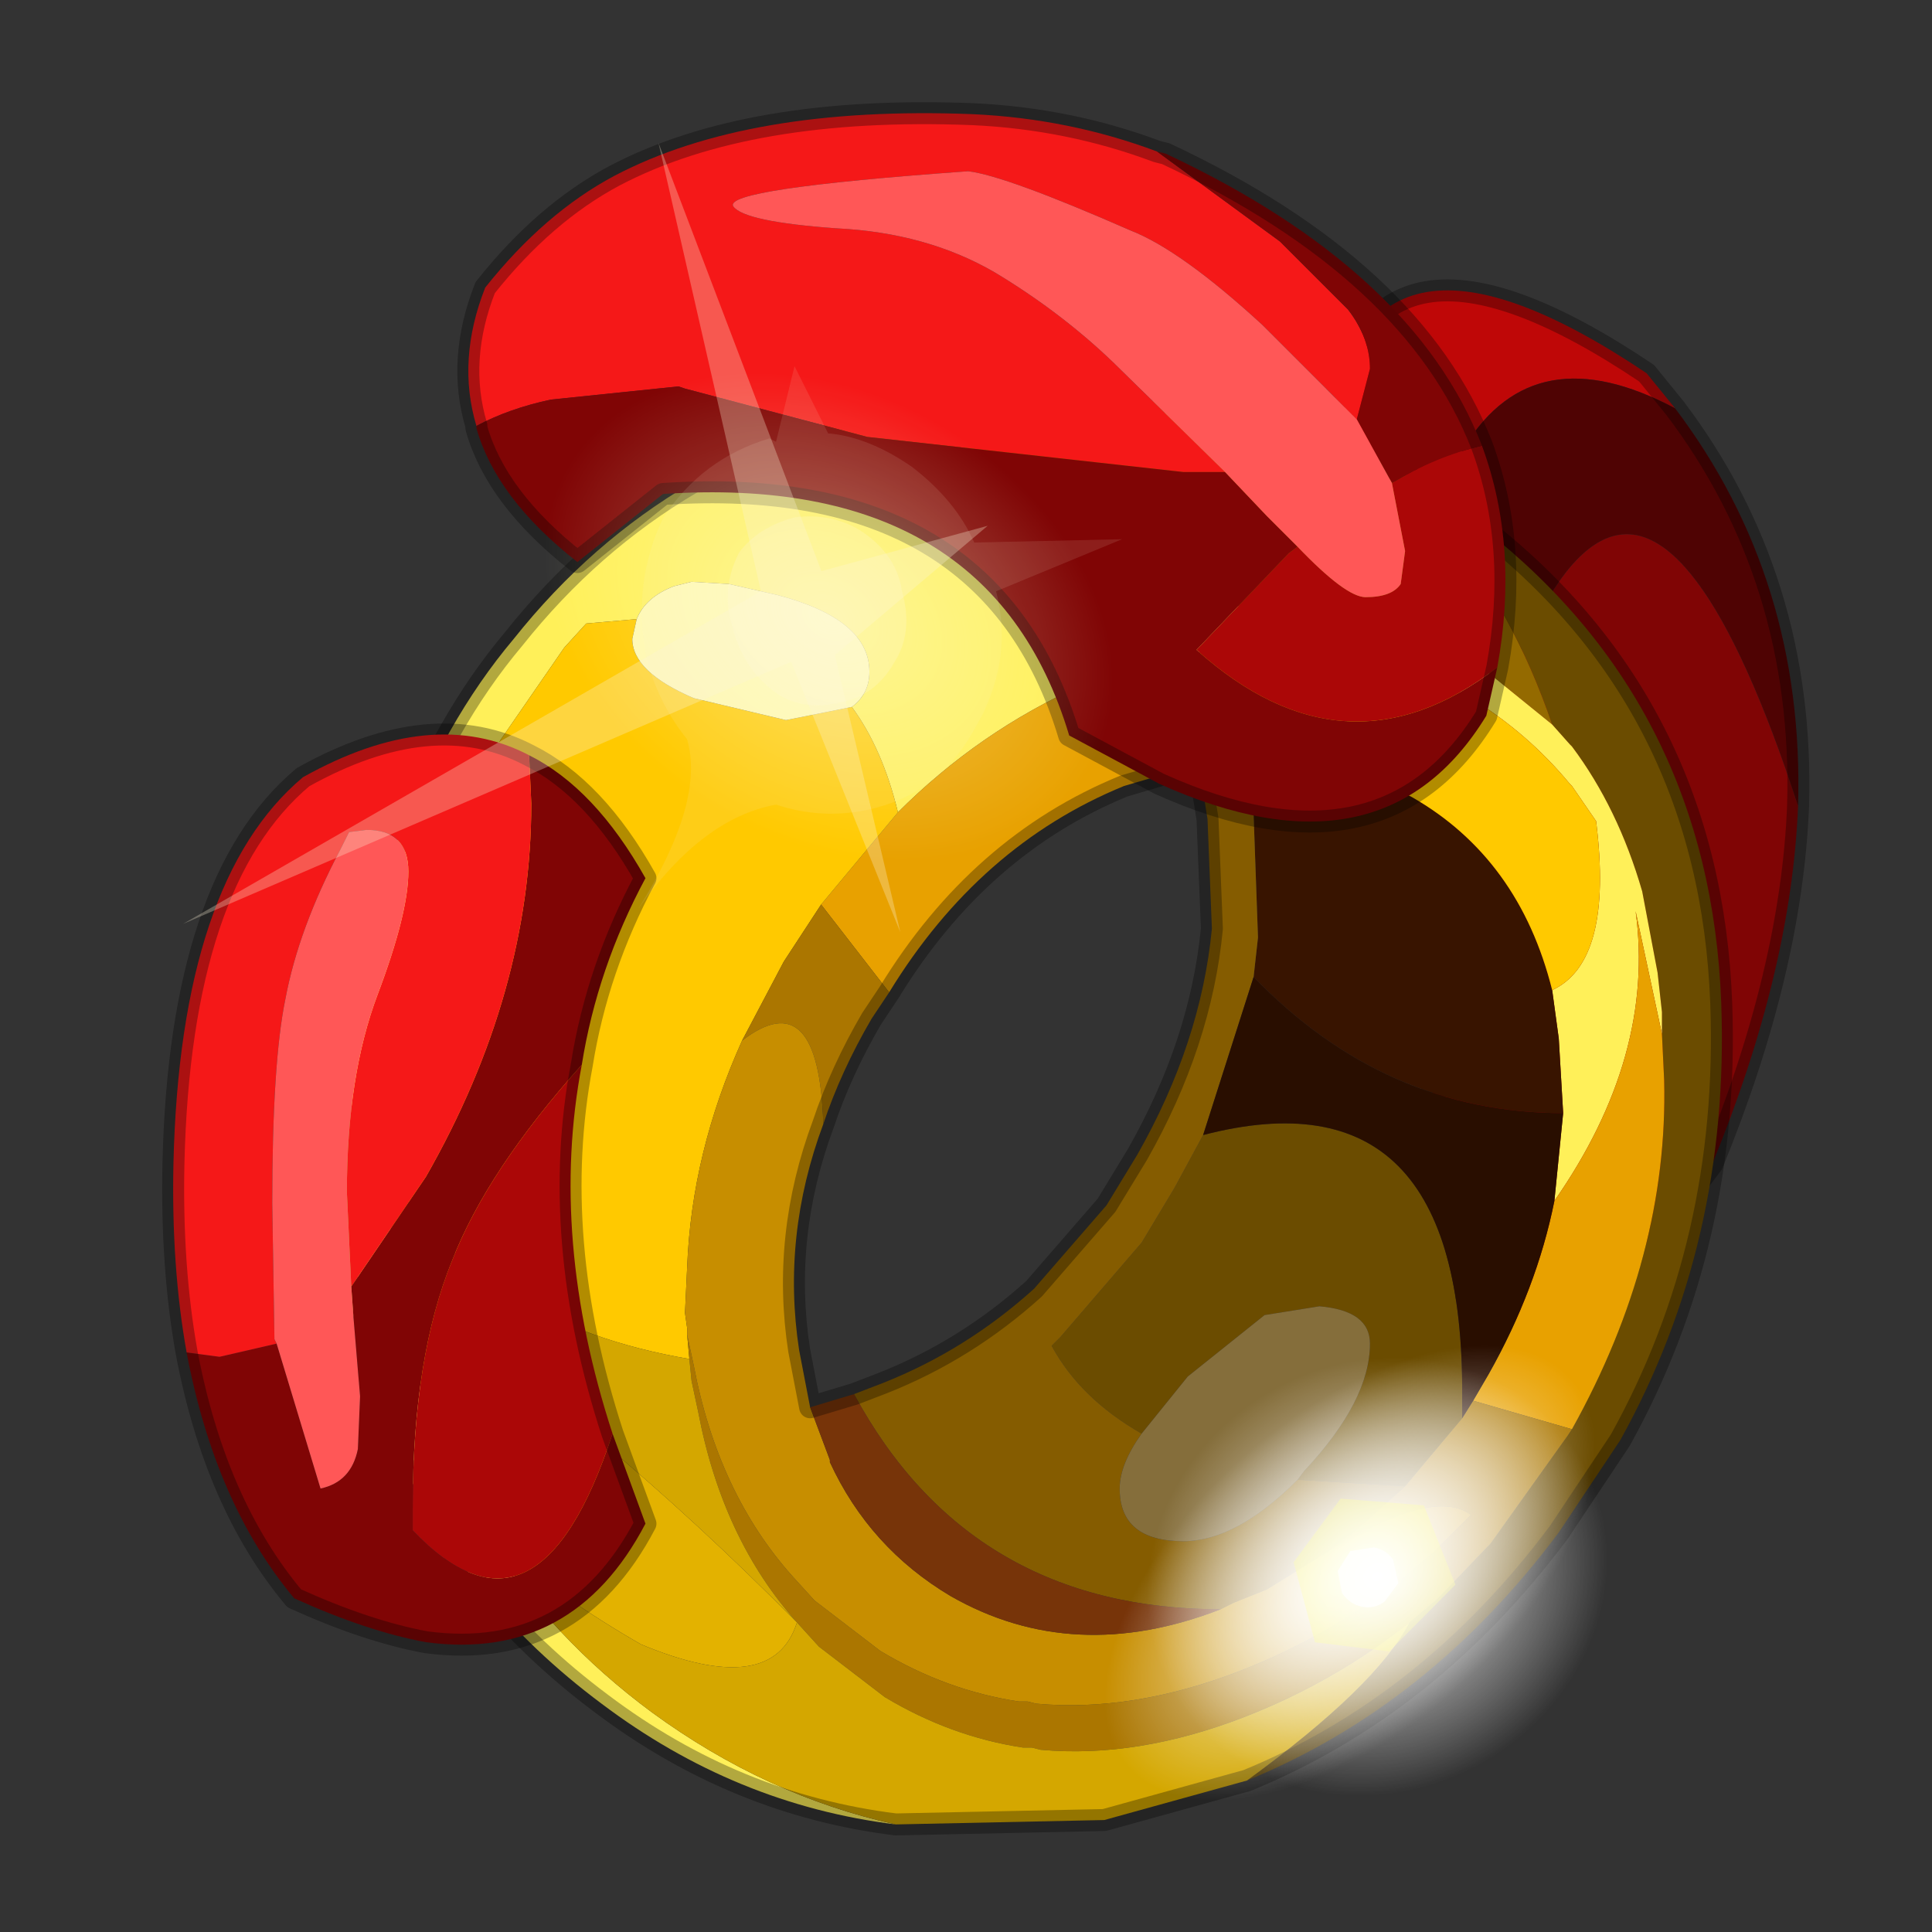 <?xml version="1.0" encoding="UTF-8" standalone="no"?>
<svg xmlns:xlink="http://www.w3.org/1999/xlink" height="440.0px" width="440.0px" xmlns="http://www.w3.org/2000/svg">
  <rect width="100%" height="100%" fill="#333333" stroke="none"/>
  <g transform="matrix(10.0, 0.0, 0.0, 10.0, 0.0, 0.0)">
    <use height="44.0" transform="matrix(1.0, 0.0, 0.0, 1.0, 0.0, 0.0)" width="44.0" xlink:href="#shape0"/>
    <use height="49.4" transform="matrix(0.543, 0.0, 0.0, 0.543, 0.689, 2.491)" width="55.7" xlink:href="#sprite0"/>
    <use height="60.8" transform="matrix(0.084, 0.084, 0.164, -0.149, 23.2, 37.8)" width="60.8" xlink:href="#sprite2"/>
    <use height="5.65" transform="matrix(0.628, 0.125, -0.122, 0.615, 29.821, 33.765)" width="5.8" xlink:href="#shape4"/>
    <use height="60.8" transform="matrix(0.114, 0.115, 0.13, -0.118, 23.95, 36.0)" width="60.8" xlink:href="#sprite2"/>
  </g>
  <defs>
    <g id="shape0" transform="matrix(1.0, 0.0, 0.0, 1.0, 0.0, 0.0)">
      <path d="M44.0 44.0 L0.0 44.0 0.0 0.0 44.0 0.0 44.0 44.0" fill="#43adca" fill-opacity="0.0" fill-rule="evenodd" stroke="none"/>
      <path d="M32.35 22.95 Q36.25 4.0 40.95 18.35 40.8 22.1 39.0 26.5 35.25 31.6 33.3 29.4 L32.35 22.95" fill="#800505" fill-rule="evenodd" stroke="none"/>
      <path d="M38.15 9.3 Q31.75 5.9 31.8 19.55 L30.3 9.7 Q31.1 4.2 37.5 8.5 L38.15 9.3" fill="#bf0707" fill-rule="evenodd" stroke="none"/>
      <path d="M31.8 19.55 Q31.75 5.9 38.15 9.3 41.1 13.2 40.95 18.35 36.25 4.0 32.35 22.95 L31.8 19.55" fill="#4f0303" fill-rule="evenodd" stroke="none"/>
      <path d="M38.15 9.3 L37.5 8.5 Q31.1 4.2 30.3 9.7 L31.8 19.55 32.35 22.95 M40.95 18.35 Q41.1 13.2 38.15 9.3 M40.95 18.35 Q40.8 22.1 39.0 26.5 35.25 31.6 33.3 29.4 L32.35 22.95" fill="none" stroke="#000000" stroke-linecap="round" stroke-linejoin="round" stroke-opacity="0.302" stroke-width="0.5"/>
      <path d="M29.4 9.65 Q31.75 10.4 33.8 12.05 38.95 16.1 39.2 22.85 39.4 28.3 36.9 32.8 L35.5 34.9 Q32.55 38.85 28.4 40.55 31.35 38.4 32.1 36.95 L32.75 36.4 33.95 35.15 35.7 32.7 35.8 32.55 Q38.0 28.6 37.9 24.6 L37.85 23.55 37.85 23.05 37.75 22.15 37.4 20.3 Q36.85 18.4 35.8 17.0 L35.75 16.95 35.35 16.5 Q33.55 11.25 29.4 9.65 M15.75 11.0 L17.05 10.35 Q19.0 9.45 21.35 9.1 L22.75 8.9 Q22.25 9.1 22.05 9.4 20.65 10.9 28.15 13.8 L26.7 14.05 26.25 14.15 25.15 14.5 24.7 14.7 Q24.6 13.8 24.15 13.15 22.65 11.05 17.35 11.0 L15.75 11.0 M27.4 25.85 Q33.35 24.3 33.3 31.8 L33.3 32.3 32.0 33.85 29.55 33.7 29.7 33.5 Q31.2 31.9 31.2 30.6 31.2 29.85 30.05 29.75 L28.8 29.95 27.05 31.35 26.0 32.65 Q24.6 31.85 23.95 30.65 L24.15 30.45 26.0 28.3 26.75 27.05 27.4 25.85" fill="#6b4c00" fill-rule="evenodd" stroke="none"/>
      <path d="M22.75 8.9 L27.95 9.25 29.4 9.65 Q33.55 11.25 35.35 16.5 L33.5 15.0 32.1 14.3 31.45 14.1 28.15 13.8 Q20.65 10.9 22.05 9.4 22.25 9.1 22.75 8.9" fill="#946a00" fill-rule="evenodd" stroke="none"/>
      <path d="M20.4 41.55 Q16.75 41.1 13.7 38.8 10.55 36.45 9.1 33.15 8.15 31.1 7.85 28.75 L7.85 28.65 7.7 26.4 7.8 24.4 Q8.15 20.35 10.25 16.65 10.9 15.5 11.7 14.55 13.45 12.35 15.75 11.0 L17.35 11.0 Q22.65 11.05 24.15 13.15 24.6 13.8 24.7 14.7 L25.15 14.5 26.25 14.15 26.7 14.05 28.15 13.8 31.45 14.1 32.1 14.3 33.5 15.0 35.35 16.5 35.75 16.95 35.8 17.0 Q36.85 18.4 37.4 20.3 L37.75 22.15 37.85 23.05 37.85 23.55 37.25 20.75 Q37.7 24.05 35.4 27.35 L35.6 25.35 35.5 23.65 35.35 22.55 Q36.75 21.9 36.35 18.7 L35.8 17.9 35.75 17.85 Q34.8 16.7 33.5 15.9 L32.1 15.2 31.45 15.0 27.1 14.85 26.7 14.95 26.25 15.05 25.15 15.4 24.65 15.6 Q22.3 16.65 20.45 18.5 20.1 17.05 19.4 16.1 19.8 15.8 19.8 15.3 19.8 14.1 17.7 13.55 L16.6 13.3 15.75 13.25 15.35 13.35 Q14.7 13.6 14.5 14.1 L13.35 14.2 12.85 14.75 11.4 16.85 Q9.3 20.55 8.95 24.6 L8.85 26.6 8.85 26.75 Q8.85 27.8 9.0 28.85 L9.0 28.95 9.1 29.4 Q9.4 31.5 10.25 33.35 L11.15 35.05 Q12.55 37.3 14.85 39.0 17.45 40.9 20.4 41.55" fill="#fff059" fill-rule="evenodd" stroke="none"/>
      <path d="M27.3 17.4 L25.6 17.9 Q22.3 19.25 20.25 22.6 L18.7 20.6 20.45 18.5 Q22.3 16.65 24.65 15.6 L25.15 15.4 26.25 15.05 26.7 14.95 27.1 14.85 Q30.45 15.0 31.4 17.8 29.95 17.15 28.35 17.25 L27.3 17.4 M35.4 27.35 Q37.7 24.05 37.25 20.75 L37.85 23.55 37.9 24.6 Q38.0 28.6 35.8 32.55 L33.55 31.9 33.9 31.3 Q35.0 29.35 35.4 27.35" fill="#e8a100" fill-rule="evenodd" stroke="none"/>
      <path d="M28.35 17.25 Q29.95 17.15 31.4 17.8 L31.45 17.8 32.15 18.15 Q34.6 19.55 35.35 22.55 L35.5 23.65 35.6 25.35 Q31.55 25.35 28.55 22.25 L28.65 21.35 28.55 18.55 28.35 17.25" fill="#381400" fill-rule="evenodd" stroke="none"/>
      <path d="M27.3 17.4 L28.35 17.25 28.55 18.55 28.65 21.35 28.55 22.25 27.4 25.85 26.75 27.05 26.0 28.3 24.15 30.45 23.95 30.65 Q24.6 31.85 26.0 32.65 25.5 33.35 25.5 33.9 25.5 35.1 26.95 35.1 28.15 35.1 29.55 33.7 L32.0 33.85 30.55 35.15 28.85 36.2 28.1 36.5 27.8 36.65 Q22.1 36.65 19.45 31.75 L20.1 31.5 Q22.0 30.75 23.55 29.35 L25.2 27.45 25.9 26.3 Q27.35 23.75 27.6 21.15 L27.5 18.65 27.3 17.4" fill="#855c00" fill-rule="evenodd" stroke="none"/>
      <path d="M31.4 17.8 Q30.45 15.0 27.1 14.85 L31.45 15.0 32.1 15.2 33.5 15.9 Q34.8 16.7 35.75 17.85 L35.8 17.9 36.35 18.7 Q36.75 21.9 35.35 22.55 34.6 19.55 32.15 18.15 L31.45 17.8 31.4 17.8 M20.45 18.5 L18.7 20.6 17.85 21.9 16.9 23.7 Q15.75 26.25 15.65 28.85 L15.6 29.9 15.65 30.25 15.65 30.4 15.7 30.95 Q11.0 30.15 8.85 26.75 L8.85 26.6 8.95 24.6 Q9.3 20.55 11.4 16.85 L12.85 14.75 13.35 14.2 14.5 14.1 14.4 14.55 Q14.4 15.3 15.8 15.9 L17.9 16.4 19.4 16.1 Q20.1 17.05 20.45 18.5" fill="#ffc900" fill-rule="evenodd" stroke="none"/>
      <path d="M18.7 20.6 L20.25 22.6 19.85 23.2 Q19.15 24.4 18.75 25.6 18.65 22.35 16.9 23.7 L17.85 21.9 18.7 20.6 M35.8 32.55 L35.7 32.7 33.95 35.15 32.75 36.4 32.1 36.95 Q30.4 38.3 28.35 39.1 25.9 40.05 23.7 39.85 L23.5 39.8 23.3 39.8 Q21.65 39.55 20.15 38.65 L18.65 37.5 18.15 36.95 Q16.45 35.05 15.9 32.15 L15.75 31.45 15.7 30.95 15.65 30.4 15.8 31.1 Q16.35 34.0 18.05 35.9 L18.55 36.45 20.05 37.6 Q21.55 38.5 23.2 38.75 L23.4 38.75 23.6 38.8 Q25.8 39.0 28.25 38.05 30.3 37.25 32.0 35.9 L32.65 35.35 33.5 34.5 Q32.7 33.9 30.55 35.15 L32.0 33.85 33.3 32.3 33.55 31.9 35.8 32.55" fill="#ab7600" fill-rule="evenodd" stroke="none"/>
      <path d="M18.75 25.6 Q17.8 28.15 18.2 30.75 L18.45 32.05 18.9 33.25 18.9 33.3 Q19.8 35.25 21.65 36.35 24.45 37.95 27.8 36.65 L28.1 36.5 28.85 36.2 30.55 35.15 Q32.7 33.9 33.5 34.5 L32.65 35.35 32.0 35.9 Q30.3 37.25 28.25 38.05 25.8 39.0 23.6 38.8 L23.4 38.75 23.2 38.75 Q21.55 38.5 20.05 37.6 L18.55 36.45 18.05 35.9 Q16.35 34.0 15.8 31.1 L15.65 30.4 15.65 30.25 15.6 29.9 15.65 28.85 Q15.75 26.25 16.9 23.7 18.65 22.35 18.75 25.6" fill="#c78e00" fill-rule="evenodd" stroke="none"/>
      <path d="M11.15 35.05 L10.25 33.35 Q9.4 31.5 9.1 29.4 13.6 32.35 18.15 36.95 17.6 38.7 14.6 37.45 12.85 36.45 11.15 35.05" fill="#e3b200" fill-rule="evenodd" stroke="none"/>
      <path d="M28.4 40.55 L25.15 41.45 20.4 41.55 Q17.45 40.9 14.85 39.0 12.55 37.3 11.15 35.05 12.85 36.45 14.6 37.45 17.6 38.7 18.15 36.95 13.6 32.35 9.1 29.4 L9.0 28.95 9.0 28.85 Q8.85 27.8 8.85 26.75 11.0 30.15 15.7 30.95 L15.75 31.45 15.9 32.15 Q16.45 35.05 18.15 36.95 L18.65 37.5 20.15 38.65 Q21.65 39.55 23.3 39.8 L23.5 39.8 23.7 39.85 Q25.9 40.05 28.35 39.1 30.4 38.3 32.1 36.95 31.35 38.4 28.4 40.55" fill="#d4a700" fill-rule="evenodd" stroke="none"/>
      <path d="M35.6 25.35 L35.4 27.35 Q35.0 29.35 33.9 31.3 L33.55 31.9 33.3 32.3 33.3 31.8 Q33.35 24.3 27.4 25.85 L28.55 22.25 Q31.55 25.35 35.6 25.35" fill="#290e00" fill-rule="evenodd" stroke="none"/>
      <path d="M18.45 32.05 L19.45 31.75 Q22.1 36.65 27.8 36.65 24.45 37.95 21.65 36.35 19.8 35.25 18.9 33.3 L18.9 33.25 18.45 32.05" fill="#773409" fill-rule="evenodd" stroke="none"/>
      <path d="M19.4 16.1 L17.9 16.4 15.8 15.9 Q14.4 15.3 14.4 14.55 L14.5 14.1 Q14.7 13.6 15.35 13.35 L15.75 13.25 16.6 13.3 17.7 13.55 Q19.8 14.1 19.8 15.3 19.8 15.8 19.4 16.1" fill="#fff8b2" fill-rule="evenodd" stroke="none"/>
      <path d="M26.0 32.65 L27.05 31.35 28.8 29.95 30.05 29.75 Q31.2 29.85 31.2 30.6 31.2 31.9 29.7 33.5 L29.55 33.7 Q28.15 35.1 26.95 35.1 25.5 35.1 25.5 33.9 25.5 33.35 26.0 32.65" fill="#856e3b" fill-rule="evenodd" stroke="none"/>
      <path d="M22.75 8.9 L27.95 9.25 29.4 9.65 Q31.75 10.4 33.8 12.05 38.95 16.1 39.2 22.85 39.4 28.3 36.9 32.8 L35.5 34.9 Q32.55 38.85 28.4 40.55 L25.15 41.45 20.4 41.55 Q16.75 41.1 13.7 38.8 10.55 36.45 9.1 33.15 8.15 31.1 7.85 28.75 L7.85 28.65 7.7 26.4 7.8 24.4 Q8.15 20.35 10.25 16.65 10.9 15.5 11.7 14.55 13.45 12.35 15.75 11.0 L17.05 10.35 Q19.0 9.45 21.35 9.1 L22.75 8.9 M20.25 22.6 Q22.3 19.25 25.6 17.9 L27.3 17.4 M20.25 22.6 L19.85 23.2 Q19.15 24.4 18.75 25.6 17.8 28.15 18.2 30.75 L18.45 32.05 19.45 31.75 20.1 31.5 Q22.0 30.75 23.55 29.35 L25.2 27.45 25.9 26.3 Q27.35 23.75 27.6 21.15 L27.5 18.65 27.3 17.4" fill="none" stroke="#000000" stroke-linecap="round" stroke-linejoin="round" stroke-opacity="0.302" stroke-width="0.5"/>
      <path d="M26.35 3.45 L29.15 5.5 30.7 7.05 Q31.2 7.7 31.2 8.4 L30.9 9.55 30.8 9.45 28.75 7.4 Q26.9 5.7 25.75 5.25 22.9 4.0 22.05 3.9 16.45 4.3 16.7 4.7 16.95 5.05 19.05 5.2 21.1 5.3 22.65 6.2 24.15 7.1 25.35 8.25 L27.9 10.75 26.95 10.75 19.75 9.95 15.6 8.85 15.45 8.8 12.55 9.1 Q11.6 9.3 10.85 9.7 10.4 8.2 11.05 6.55 12.4 4.85 14.0 4.0 17.05 2.4 22.15 2.6 24.35 2.7 26.35 3.45" fill="#f51818" fill-rule="evenodd" stroke="none"/>
      <path d="M31.7 11.0 Q32.7 10.4 33.75 10.15 34.6 12.45 34.1 15.2 30.65 17.85 27.25 14.8 L29.35 12.6 29.55 12.45 Q30.65 13.6 31.1 13.6 31.7 13.6 31.9 13.3 L32.0 12.55 31.7 11.0" fill="#ab0707" fill-rule="evenodd" stroke="none"/>
      <path d="M33.75 10.15 Q32.7 10.4 31.7 11.0 L30.9 9.55 31.2 8.4 Q31.2 7.7 30.7 7.05 L29.15 5.5 26.35 3.45 26.55 3.5 Q32.2 6.15 33.75 10.15 M29.55 12.45 L29.35 12.6 27.25 14.8 Q30.65 17.85 34.1 15.2 L33.85 16.3 Q31.5 20.15 26.4 17.85 L24.35 16.75 Q22.55 10.75 15.1 11.25 L13.15 12.8 Q11.3 11.35 10.85 9.75 L10.85 9.7 Q11.6 9.3 12.55 9.1 L15.45 8.8 15.6 8.85 19.75 9.95 26.95 10.75 27.9 10.75 28.85 11.75 29.55 12.45" fill="#800505" fill-rule="evenodd" stroke="none"/>
      <path d="M30.9 9.55 L31.7 11.0 32.0 12.55 31.9 13.3 Q31.7 13.6 31.1 13.6 30.65 13.6 29.55 12.45 L28.85 11.75 27.9 10.75 25.35 8.25 Q24.15 7.1 22.65 6.2 21.1 5.3 19.05 5.2 16.95 5.05 16.7 4.7 16.45 4.3 22.05 3.9 22.9 4.0 25.75 5.25 26.9 5.7 28.75 7.4 L30.8 9.45 30.9 9.55" fill="#ff5757" fill-rule="evenodd" stroke="none"/>
      <path d="M33.75 10.15 Q32.2 6.15 26.55 3.5 L26.35 3.45 Q24.35 2.7 22.15 2.6 17.05 2.4 14.0 4.0 12.4 4.85 11.05 6.55 10.4 8.2 10.85 9.7 L10.85 9.75 Q11.3 11.35 13.15 12.8 L15.1 11.25 Q22.55 10.75 24.35 16.75 L26.4 17.85 Q31.5 20.15 33.85 16.3 L34.1 15.2 Q34.6 12.45 33.75 10.15 Z" fill="none" stroke="#000000" stroke-linecap="round" stroke-linejoin="round" stroke-opacity="0.302" stroke-width="0.5"/>
      <path d="M6.3 30.6 L7.3 33.9 Q8.0 33.75 8.15 33.0 L8.2 31.8 8.05 30.0 8.0 29.3 9.7 26.8 Q12.1 22.6 12.1 18.3 L12.05 17.2 Q13.55 17.95 14.7 20.0 13.6 22.05 13.25 24.25 11.1 26.65 10.3 28.7 9.4 30.9 9.4 34.3 L9.4 34.85 Q12.25 37.85 13.95 32.65 L14.7 34.7 Q13.05 37.85 9.7 37.4 8.35 37.15 6.7 36.4 4.9 34.25 4.25 30.8 L5.0 30.9 6.3 30.6" fill="#800505" fill-rule="evenodd" stroke="none"/>
      <path d="M8.0 29.3 L7.9 27.15 Q7.9 24.5 8.6 22.65 9.3 20.8 9.3 19.85 9.3 18.9 8.35 18.9 L7.95 18.95 7.75 19.35 Q6.8 21.15 6.5 22.75 6.2 24.2 6.2 27.4 L6.25 30.5 6.3 30.6 5.0 30.9 4.25 30.8 Q3.9 28.85 3.95 26.5 4.1 20.05 6.9 17.7 9.85 16.05 12.05 17.2 L12.1 18.3 Q12.1 22.6 9.7 26.8 L8.0 29.3" fill="#f51818" fill-rule="evenodd" stroke="none"/>
      <path d="M13.25 24.25 Q12.5 28.2 13.95 32.65 12.25 37.85 9.4 34.85 L9.4 34.3 Q9.4 30.9 10.3 28.7 11.1 26.65 13.25 24.25" fill="#ab0707" fill-rule="evenodd" stroke="none"/>
      <path d="M6.3 30.6 L6.25 30.5 6.2 27.4 Q6.2 24.2 6.5 22.75 6.8 21.15 7.75 19.35 L7.95 18.95 8.35 18.9 Q9.3 18.9 9.3 19.85 9.3 20.8 8.6 22.65 7.9 24.5 7.9 27.15 L8.0 29.3 8.05 30.0 8.2 31.8 8.15 33.0 Q8.0 33.75 7.3 33.9 L6.3 30.6" fill="#ff5757" fill-rule="evenodd" stroke="none"/>
      <path d="M12.05 17.2 Q9.85 16.05 6.9 17.7 4.1 20.05 3.95 26.5 3.9 28.85 4.25 30.8 M12.05 17.2 Q13.55 17.95 14.7 20.0 13.6 22.05 13.25 24.25 12.5 28.2 13.95 32.65 L14.7 34.7 Q13.05 37.85 9.7 37.4 8.35 37.15 6.7 36.4 4.9 34.25 4.25 30.8" fill="none" stroke="#000000" stroke-linecap="round" stroke-linejoin="round" stroke-opacity="0.302" stroke-width="0.5"/>
    </g>
    <g id="sprite0" transform="matrix(1.0, 0.0, 0.0, 1.0, -6.15, 12.45)">
      <use height="15.35" transform="matrix(1.409, -1.409, 1.409, 1.409, 6.15, 15.3)" width="19.7" xlink:href="#sprite1"/>
      <use height="39.45" transform="matrix(1.0, 0.0, 0.0, 1.0, 17.25, -10.85)" width="44.6" xlink:href="#shape2"/>
    </g>
    <g id="sprite1" transform="matrix(1.0, 0.0, 0.0, 1.0, 0.0, 0.0)">
      <use height="15.35" transform="matrix(1.0, 0.0, 0.0, 1.0, 0.0, 0.0)" width="19.7" xlink:href="#shape1"/>
    </g>
    <g id="shape1" transform="matrix(1.0, 0.0, 0.0, 1.0, 0.0, 0.0)">
      <path d="M13.55 8.2 L0.0 4.55 12.95 9.7 10.55 15.35 13.7 10.25 17.9 10.6 14.75 8.8 18.7 0.0 13.55 8.2" fill="#fcf3d8" fill-opacity="0.294" fill-rule="evenodd" stroke="none"/>
      <path d="M10.25 9.3 Q9.6 10.5 7.0 11.1 9.3 10.7 10.6 11.6 11.05 12.5 11.9 13.05 13.15 13.85 14.6 13.45 16.25 13.05 17.05 11.7 L19.7 12.8 17.45 10.65 Q17.8 9.75 17.65 8.6 17.45 7.5 16.9 6.85 L17.4 5.35 16.0 6.2 15.95 6.05 Q14.65 5.35 13.2 5.65 11.75 6.15 10.85 7.5 10.35 8.35 10.25 9.3 M15.95 8.85 Q16.1 9.7 15.65 10.3 15.2 11.1 14.45 11.25 13.7 11.45 13.1 11.05 12.35 10.6 12.25 9.85 12.15 9.05 12.6 8.3 13.0 7.55 13.8 7.3 14.45 7.2 15.15 7.6 15.8 8.1 15.95 8.85" fill="#fcf3d8" fill-opacity="0.11" fill-rule="evenodd" stroke="none"/>
      <path d="M15.95 8.85 Q15.8 8.1 15.15 7.6 14.45 7.2 13.8 7.3 13.0 7.55 12.6 8.3 12.15 9.05 12.25 9.85 12.35 10.6 13.1 11.05 13.7 11.45 14.45 11.25 15.2 11.1 15.65 10.3 16.1 9.7 15.95 8.85" fill="#fcf3d8" fill-opacity="0.314" fill-rule="evenodd" stroke="none"/>
    </g>
    <g id="shape2" transform="matrix(1.0, 0.0, 0.0, 1.0, -17.25, 10.85)">
      <path d="M59.1 22.3 Q54.9 28.3 46.05 28.6 37.3 28.9 29.0 23.1 21.05 17.55 18.15 9.45 15.65 1.3 20.05 -4.7 24.25 -10.65 33.0 -10.85 41.75 -10.85 49.85 -5.3 58.0 0.3 60.9 8.35 63.5 16.45 59.1 22.3" fill="url(#gradient0)" fill-rule="evenodd" stroke="none"/>
    </g>
    <radialGradient cx="0" cy="0" gradientTransform="matrix(-0.031, -0.021, 0.017, -0.022, 39.65, 8.85)" gradientUnits="userSpaceOnUse" id="gradient0" r="819.2" spreadMethod="pad">
      <stop offset="0.0" stop-color="#ffffde" stop-opacity="0.388"/>
      <stop offset="0.412" stop-color="#ffffcc" stop-opacity="0.0"/>
    </radialGradient>
    <g id="sprite2" transform="matrix(1.0, 0.0, 0.0, 1.0, 0.0, 0.0)">
      <use height="60.8" transform="matrix(1.0, 0.0, 0.0, 1.0, 0.0, 0.0)" width="60.8" xlink:href="#shape3"/>
    </g>
    <g id="shape3" transform="matrix(1.0, 0.0, 0.0, 1.0, 0.0, 0.0)">
      <path d="M60.8 30.4 Q60.8 43.0 51.9 51.9 43.0 60.8 30.4 60.8 17.8 60.8 8.9 51.9 0.0 43.0 0.0 30.4 0.0 17.8 8.9 8.9 17.8 0.0 30.4 0.0 43.0 0.0 51.9 8.9 60.8 17.8 60.8 30.4" fill="url(#gradient1)" fill-rule="evenodd" stroke="none"/>
    </g>
    <radialGradient cx="0" cy="0" gradientTransform="matrix(0.037, 0.0, 0.0, 0.037, 30.4, 30.4)" gradientUnits="userSpaceOnUse" id="gradient1" r="819.2" spreadMethod="pad">
      <stop offset="0.0" stop-color="#ffffff"/>
      <stop offset="1.0" stop-color="#ffffff" stop-opacity="0.0"/>
    </radialGradient>
    <g id="shape4" transform="matrix(1.0, 0.0, 0.0, 1.0, 2.9, 2.8)">
      <path d="M0.55 0.9 Q0.25 1.25 -0.2 1.25 -0.65 1.25 -1.0 0.9 L-1.3 0.15 -1.0 -0.65 -0.2 -0.95 Q0.25 -0.95 0.55 -0.65 L0.9 0.15 0.55 0.9" fill="#ffffe6" fill-rule="evenodd" stroke="none"/>
      <path d="M2.9 -0.2 L1.05 2.65 -1.6 2.85 -2.9 0.15 -1.7 -2.45 1.25 -2.8 2.9 -0.2 M0.55 0.9 L0.9 0.15 0.55 -0.65 Q0.25 -0.95 -0.2 -0.95 L-1.0 -0.65 -1.3 0.15 -1.0 0.9 Q-0.65 1.25 -0.2 1.25 0.25 1.25 0.55 0.9" fill="#fefe30" fill-opacity="0.431" fill-rule="evenodd" stroke="none"/>
    </g>
  </defs>
</svg>
